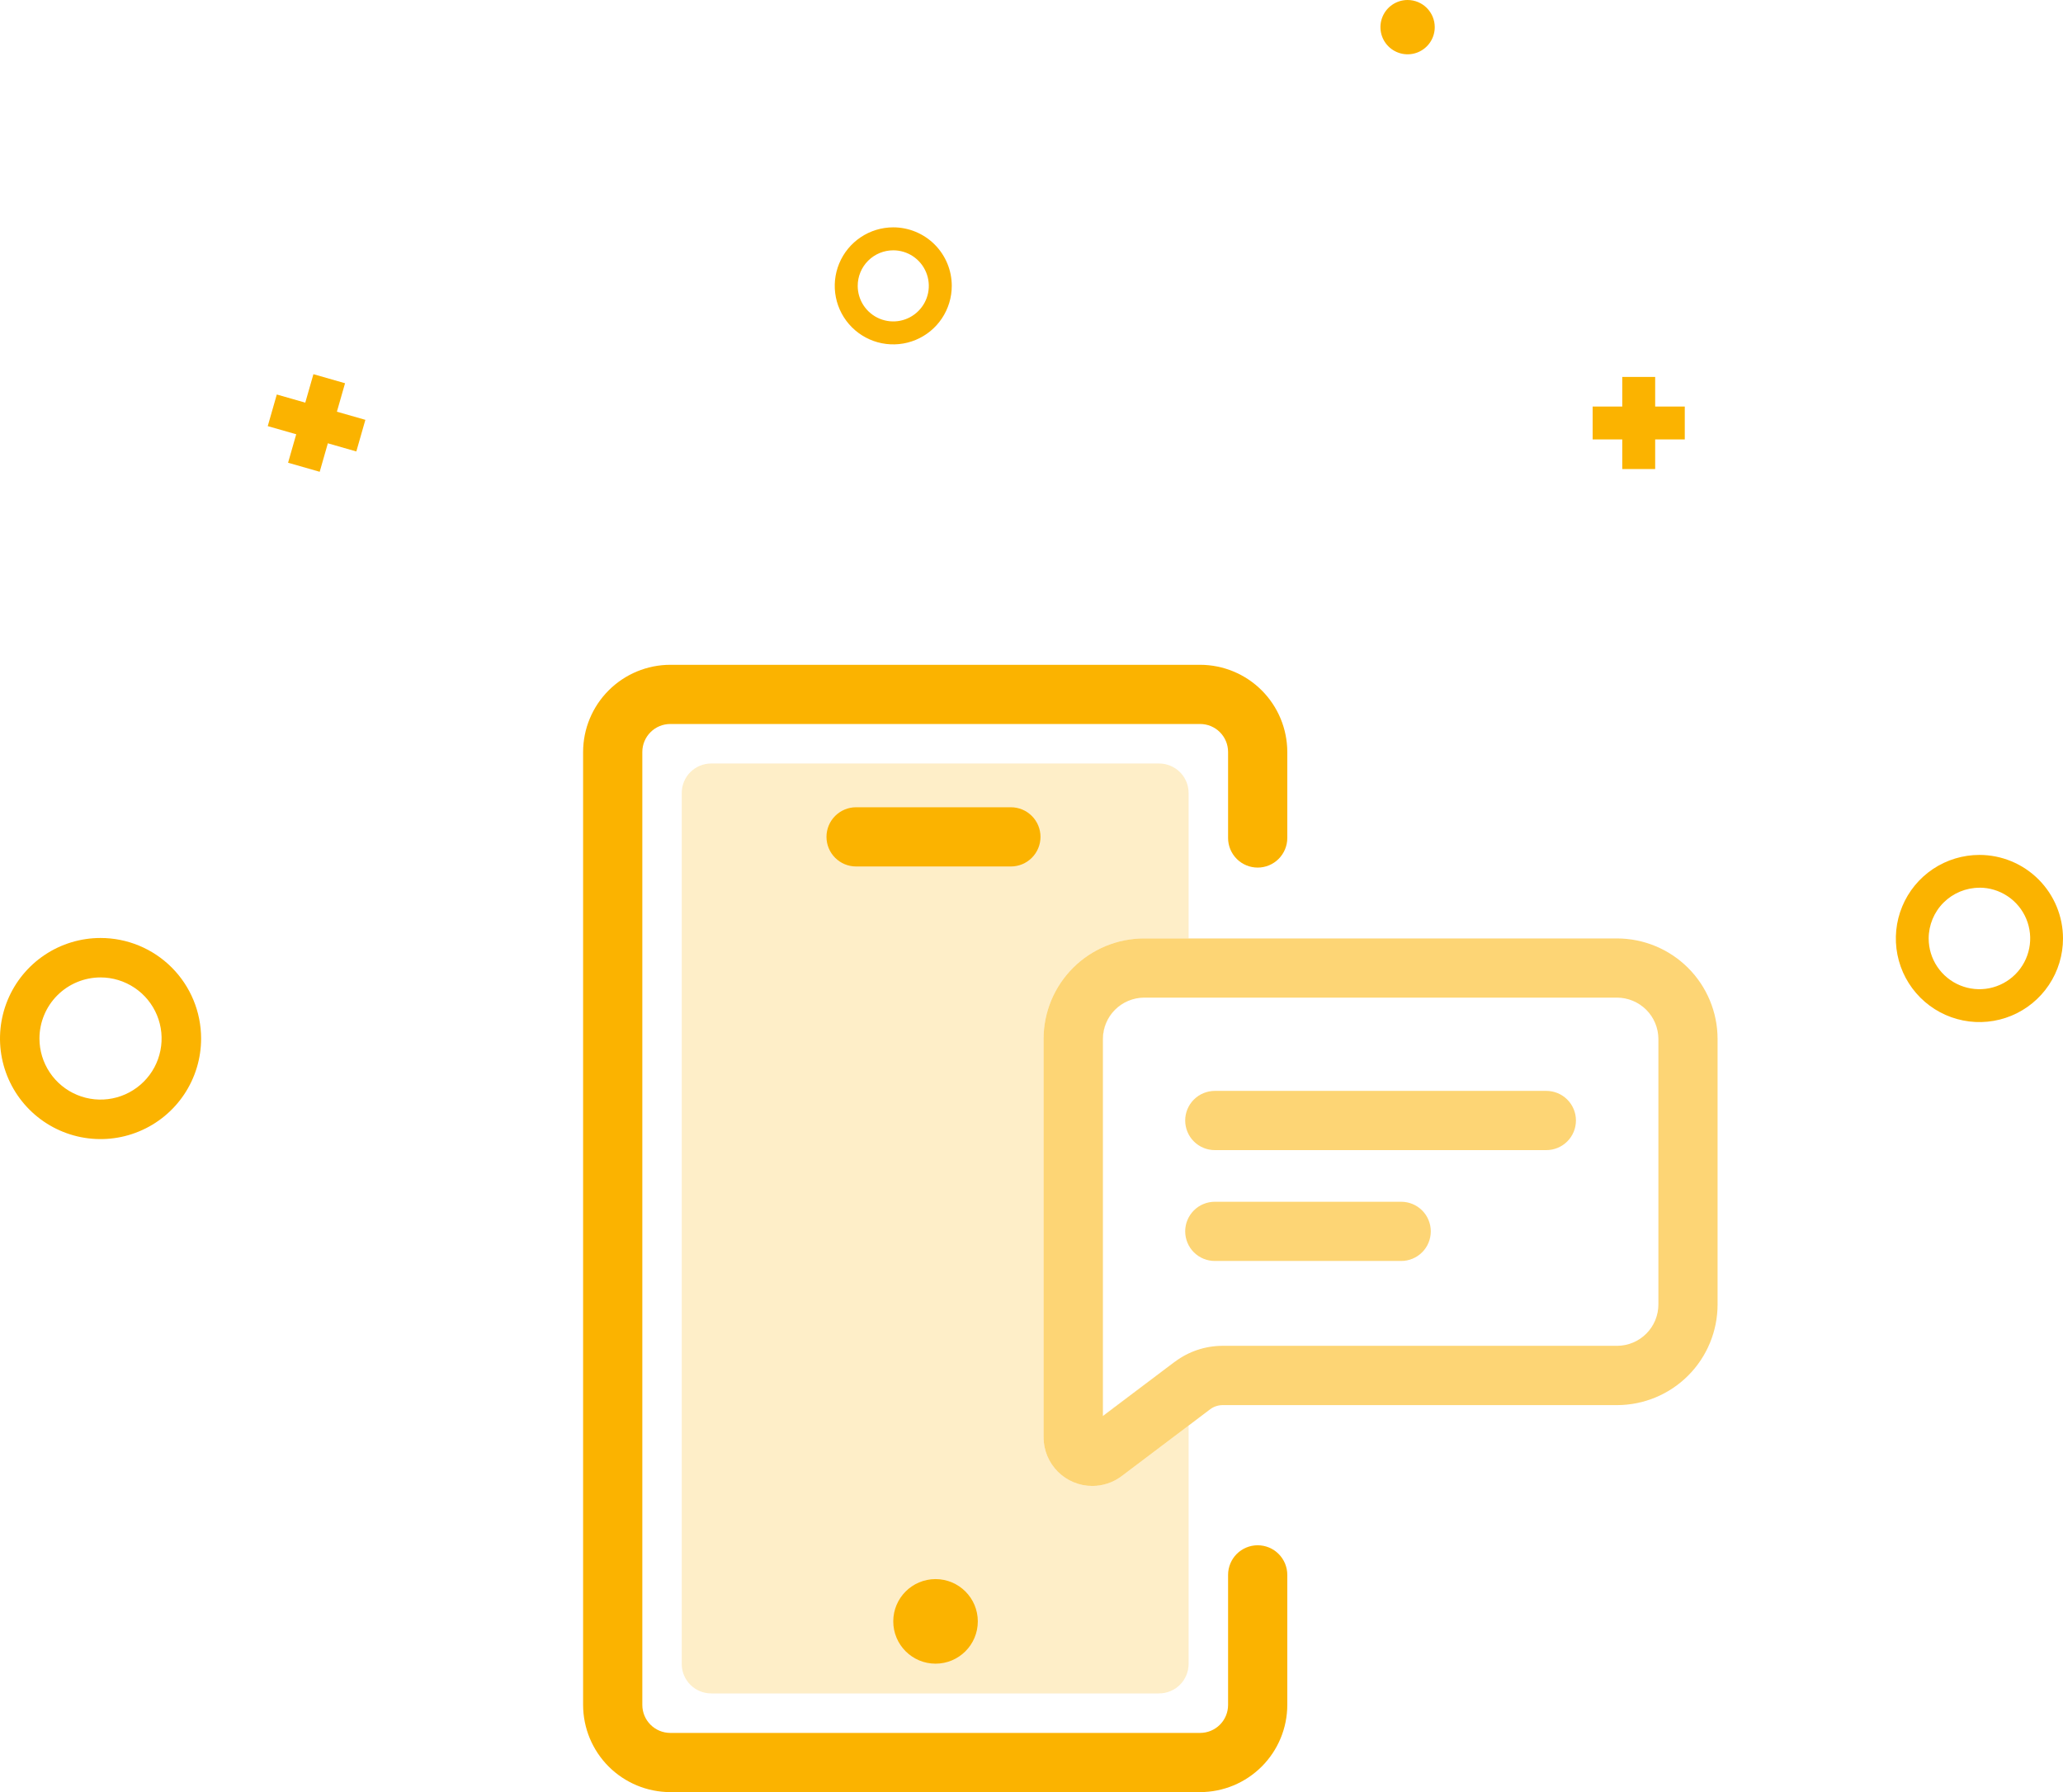 <svg width="122" height="106" viewBox="0 0 122 106" fill="none" xmlns="http://www.w3.org/2000/svg">
<g clip-path="url(#clip0_1_6134)">
<path d="M65.221 83.754L69.457 80.557L65.221 83.761V83.754Z" fill="#FBB300"/>
<path d="M70.291 55.507H67.647C66.074 55.511 64.567 56.137 63.455 57.249C62.343 58.361 61.717 59.868 61.714 61.441V85.02C61.717 85.781 62.02 86.509 62.558 87.047C63.096 87.585 63.824 87.888 64.585 87.891H64.592C65.21 87.892 65.813 87.694 66.31 87.326L70.291 84.32V98.415C70.291 98.644 70.246 98.872 70.158 99.084C70.071 99.296 69.942 99.488 69.78 99.65C69.618 99.813 69.425 99.941 69.213 100.029C69.001 100.117 68.774 100.162 68.544 100.162H42.056C41.827 100.162 41.601 100.117 41.389 100.029C41.178 99.941 40.986 99.812 40.824 99.65C40.662 99.487 40.534 99.295 40.447 99.083C40.36 98.871 40.316 98.644 40.317 98.415V46.9C40.317 46.672 40.362 46.445 40.449 46.234C40.536 46.023 40.664 45.831 40.826 45.669C40.988 45.508 41.179 45.38 41.391 45.292C41.602 45.205 41.828 45.16 42.056 45.16H68.544C69.007 45.16 69.45 45.343 69.778 45.669C70.105 45.995 70.29 46.438 70.291 46.9V55.507Z" fill="#FCC647" fill-opacity="0.3"/>
<path d="M84.847 1.606C84.847 1.924 84.753 2.234 84.577 2.498C84.4 2.763 84.15 2.968 83.856 3.09C83.563 3.212 83.24 3.243 82.928 3.181C82.617 3.119 82.331 2.966 82.106 2.742C81.881 2.517 81.728 2.231 81.666 1.919C81.605 1.608 81.636 1.285 81.758 0.991C81.879 0.698 82.085 0.447 82.349 0.271C82.613 0.094 82.924 0 83.242 0C83.667 0 84.076 0.169 84.377 0.47C84.678 0.772 84.847 1.18 84.847 1.606Z" fill="#FBB300"/>
<path d="M5.948 57.813C6.662 57.814 7.36 58.026 7.954 58.424C8.548 58.821 9.01 59.385 9.283 60.045C9.556 60.706 9.627 61.432 9.487 62.133C9.348 62.833 9.004 63.477 8.498 63.981C7.993 64.486 7.349 64.83 6.649 64.969C5.948 65.109 5.222 65.037 4.562 64.763C3.903 64.49 3.339 64.027 2.942 63.433C2.545 62.839 2.333 62.14 2.333 61.426C2.333 60.951 2.427 60.482 2.609 60.043C2.79 59.605 3.056 59.206 3.392 58.871C3.727 58.535 4.126 58.27 4.564 58.088C5.002 57.907 5.472 57.813 5.947 57.813M5.947 55.48C4.771 55.48 3.621 55.828 2.643 56.482C1.665 57.136 0.903 58.064 0.453 59.151C0.003 60.238 -0.115 61.434 0.114 62.588C0.344 63.742 0.91 64.801 1.742 65.633C2.573 66.465 3.633 67.031 4.787 67.261C5.94 67.49 7.136 67.373 8.222 66.922C9.309 66.472 10.238 65.71 10.891 64.732C11.545 63.754 11.893 62.604 11.893 61.427C11.893 59.85 11.267 58.337 10.152 57.222C9.036 56.106 7.524 55.48 5.947 55.48Z" fill="#FBB300"/>
<path d="M52.825 14.806C53.241 14.806 53.647 14.929 53.993 15.16C54.339 15.391 54.608 15.72 54.767 16.104C54.926 16.488 54.968 16.911 54.887 17.319C54.806 17.727 54.605 18.101 54.311 18.395C54.017 18.689 53.643 18.89 53.235 18.971C52.827 19.052 52.404 19.01 52.02 18.851C51.636 18.692 51.308 18.422 51.077 18.077C50.846 17.731 50.723 17.324 50.723 16.909C50.723 16.351 50.944 15.816 51.338 15.422C51.733 15.027 52.267 14.806 52.825 14.806ZM52.825 13.447C52.14 13.447 51.471 13.65 50.902 14.031C50.333 14.411 49.89 14.951 49.628 15.584C49.366 16.216 49.297 16.912 49.431 17.584C49.564 18.255 49.894 18.872 50.378 19.356C50.862 19.84 51.478 20.17 52.15 20.303C52.821 20.437 53.517 20.368 54.149 20.106C54.782 19.844 55.322 19.401 55.702 18.831C56.082 18.262 56.285 17.593 56.285 16.909C56.285 16.454 56.196 16.004 56.022 15.584C55.848 15.164 55.593 14.783 55.272 14.461C54.95 14.14 54.569 13.885 54.149 13.711C53.729 13.537 53.279 13.447 52.825 13.447Z" fill="#FBB300"/>
<path d="M117.054 52.504C117.648 52.503 118.229 52.678 118.723 53.008C119.217 53.337 119.603 53.806 119.83 54.354C120.058 54.903 120.119 55.506 120.003 56.089C119.888 56.672 119.603 57.207 119.183 57.627C118.764 58.048 118.229 58.334 117.647 58.451C117.065 58.568 116.461 58.509 115.912 58.282C115.363 58.056 114.894 57.671 114.564 57.178C114.233 56.684 114.056 56.104 114.056 55.51C114.057 54.714 114.373 53.951 114.936 53.388C115.499 52.826 116.262 52.509 117.057 52.508M117.057 50.567C116.08 50.567 115.124 50.857 114.311 51.4C113.498 51.944 112.865 52.716 112.491 53.619C112.117 54.522 112.019 55.516 112.21 56.475C112.4 57.434 112.871 58.315 113.562 59.006C114.254 59.698 115.134 60.169 116.093 60.359C117.052 60.55 118.046 60.452 118.949 60.078C119.852 59.704 120.624 59.07 121.167 58.257C121.71 57.444 122 56.488 122 55.511C122 54.2 121.479 52.942 120.552 52.015C119.625 51.088 118.368 50.567 117.057 50.567Z" fill="#FBB300"/>
<path d="M97.882 22.295H95.936V27.743H97.882V22.295Z" fill="#FBB300"/>
<path d="M99.633 24.046H94.185V25.991H99.633V24.046Z" fill="#FBB300"/>
<path d="M18.535 22.132L17.036 27.37L18.906 27.905L20.405 22.668L18.535 22.132Z" fill="#FBB300"/>
<path d="M16.369 23.334L15.834 25.204L21.072 26.703L21.607 24.833L16.369 23.334Z" fill="#FBB300"/>
<path d="M65.214 61.448V83.761H65.221V61.448C65.223 60.803 65.48 60.185 65.935 59.729C65.708 59.954 65.527 60.222 65.404 60.517C65.28 60.812 65.215 61.128 65.214 61.448Z" fill="#FBB300"/>
<path d="M95.626 55.507H67.647C66.074 55.511 64.567 56.137 63.455 57.249C62.343 58.361 61.717 59.868 61.714 61.441V85.02C61.717 85.781 62.02 86.509 62.558 87.047C63.096 87.585 63.824 87.888 64.585 87.891H64.592C65.21 87.892 65.813 87.694 66.31 87.326L70.291 84.32L71.571 83.351C71.784 83.195 72.042 83.111 72.306 83.11H95.641C97.216 83.105 98.725 82.475 99.837 81.359C100.949 80.243 101.573 78.731 101.573 77.156V61.441C101.568 59.866 100.939 58.358 99.825 57.246C98.71 56.134 97.201 55.509 95.626 55.507ZM98.073 77.156C98.073 77.802 97.817 78.422 97.361 78.88C96.905 79.339 96.287 79.598 95.641 79.603H72.278C71.273 79.608 70.297 79.935 69.492 80.536L69.464 80.557H69.457L65.221 83.761H65.214V61.448C65.215 61.128 65.28 60.812 65.404 60.517C65.527 60.222 65.708 59.954 65.935 59.729C66.389 59.274 67.004 59.015 67.647 59.008H95.626C96.272 59.01 96.891 59.266 97.35 59.722C97.808 60.177 98.067 60.795 98.073 61.441V77.156Z" fill="#FCC647" fill-opacity="0.75"/>
<path d="M91.444 68.027H71.842C71.612 68.027 71.384 67.982 71.172 67.894C70.959 67.806 70.766 67.678 70.603 67.515C70.44 67.353 70.311 67.16 70.223 66.948C70.135 66.735 70.089 66.507 70.089 66.278C70.088 66.048 70.133 65.82 70.221 65.607C70.309 65.395 70.438 65.201 70.6 65.039C70.763 64.876 70.955 64.747 71.168 64.659C71.38 64.57 71.608 64.525 71.838 64.524H91.446C91.91 64.524 92.356 64.709 92.684 65.037C93.013 65.366 93.197 65.811 93.197 66.275C93.197 66.74 93.013 67.185 92.684 67.514C92.356 67.842 91.91 68.027 91.446 68.027" fill="#FCC647" fill-opacity="0.75"/>
<path d="M59.779 51.25H50.629C50.164 51.251 49.719 51.067 49.39 50.739C49.061 50.411 48.876 49.966 48.876 49.501C48.875 49.037 49.059 48.591 49.387 48.263C49.715 47.934 50.16 47.749 50.624 47.748H59.779C60.244 47.748 60.689 47.931 61.018 48.26C61.347 48.587 61.532 49.033 61.532 49.497C61.533 49.962 61.349 50.407 61.021 50.736C60.693 51.065 60.248 51.25 59.783 51.25H59.779Z" fill="#FBB300"/>
<path d="M82.861 74.584H71.842C71.612 74.584 71.384 74.539 71.172 74.451C70.959 74.364 70.766 74.235 70.603 74.073C70.44 73.91 70.311 73.717 70.223 73.505C70.135 73.293 70.089 73.065 70.089 72.835C70.088 72.605 70.133 72.377 70.221 72.165C70.309 71.952 70.438 71.759 70.6 71.596C70.763 71.433 70.955 71.304 71.168 71.216C71.38 71.128 71.608 71.082 71.838 71.082H82.863C83.327 71.082 83.772 71.266 84.101 71.595C84.429 71.923 84.613 72.368 84.613 72.833C84.613 73.297 84.429 73.743 84.101 74.071C83.772 74.4 83.327 74.584 82.863 74.584" fill="#FCC647" fill-opacity="0.75"/>
<path d="M55.325 98.403C56.706 98.403 57.825 97.283 57.825 95.902C57.825 94.521 56.706 93.401 55.325 93.401C53.944 93.401 52.825 94.521 52.825 95.902C52.825 97.283 53.944 98.403 55.325 98.403Z" fill="#FBB300"/>
<path d="M70.974 106H39.637C38.271 105.998 36.961 105.454 35.995 104.488C35.029 103.522 34.486 102.212 34.483 100.846V44.474C34.486 43.108 35.03 41.799 35.996 40.834C36.962 39.868 38.271 39.324 39.637 39.322H70.973C72.34 39.324 73.649 39.868 74.615 40.834C75.581 41.8 76.124 43.11 76.127 44.477V49.563C76.127 50.027 75.943 50.473 75.615 50.802C75.287 51.13 74.842 51.316 74.378 51.316C73.914 51.317 73.468 51.133 73.139 50.805C72.811 50.477 72.626 50.032 72.625 49.567V44.475C72.625 44.037 72.451 43.617 72.141 43.307C71.832 42.997 71.411 42.823 70.973 42.823H39.637C39.199 42.824 38.779 42.998 38.47 43.308C38.16 43.617 37.986 44.037 37.985 44.475V100.846C37.986 101.284 38.16 101.704 38.47 102.014C38.779 102.323 39.199 102.498 39.637 102.499H70.973C71.411 102.498 71.832 102.324 72.141 102.014C72.451 101.705 72.625 101.285 72.625 100.846V93.153C72.625 92.923 72.67 92.695 72.758 92.483C72.845 92.27 72.974 92.077 73.136 91.914C73.299 91.751 73.492 91.622 73.704 91.534C73.916 91.446 74.144 91.4 74.374 91.4C74.604 91.4 74.832 91.445 75.044 91.532C75.257 91.62 75.45 91.749 75.612 91.911C75.775 92.074 75.904 92.267 75.993 92.479C76.081 92.691 76.126 92.919 76.127 93.149V100.846C76.124 102.212 75.581 103.522 74.615 104.488C73.649 105.454 72.34 105.998 70.974 106Z" fill="#FBB300"/>
</g>
<defs>
<clipPath id="clip0_1_6134">
<rect width="122" height="106" fill="white"/>
</clipPath>
</defs>
</svg>
